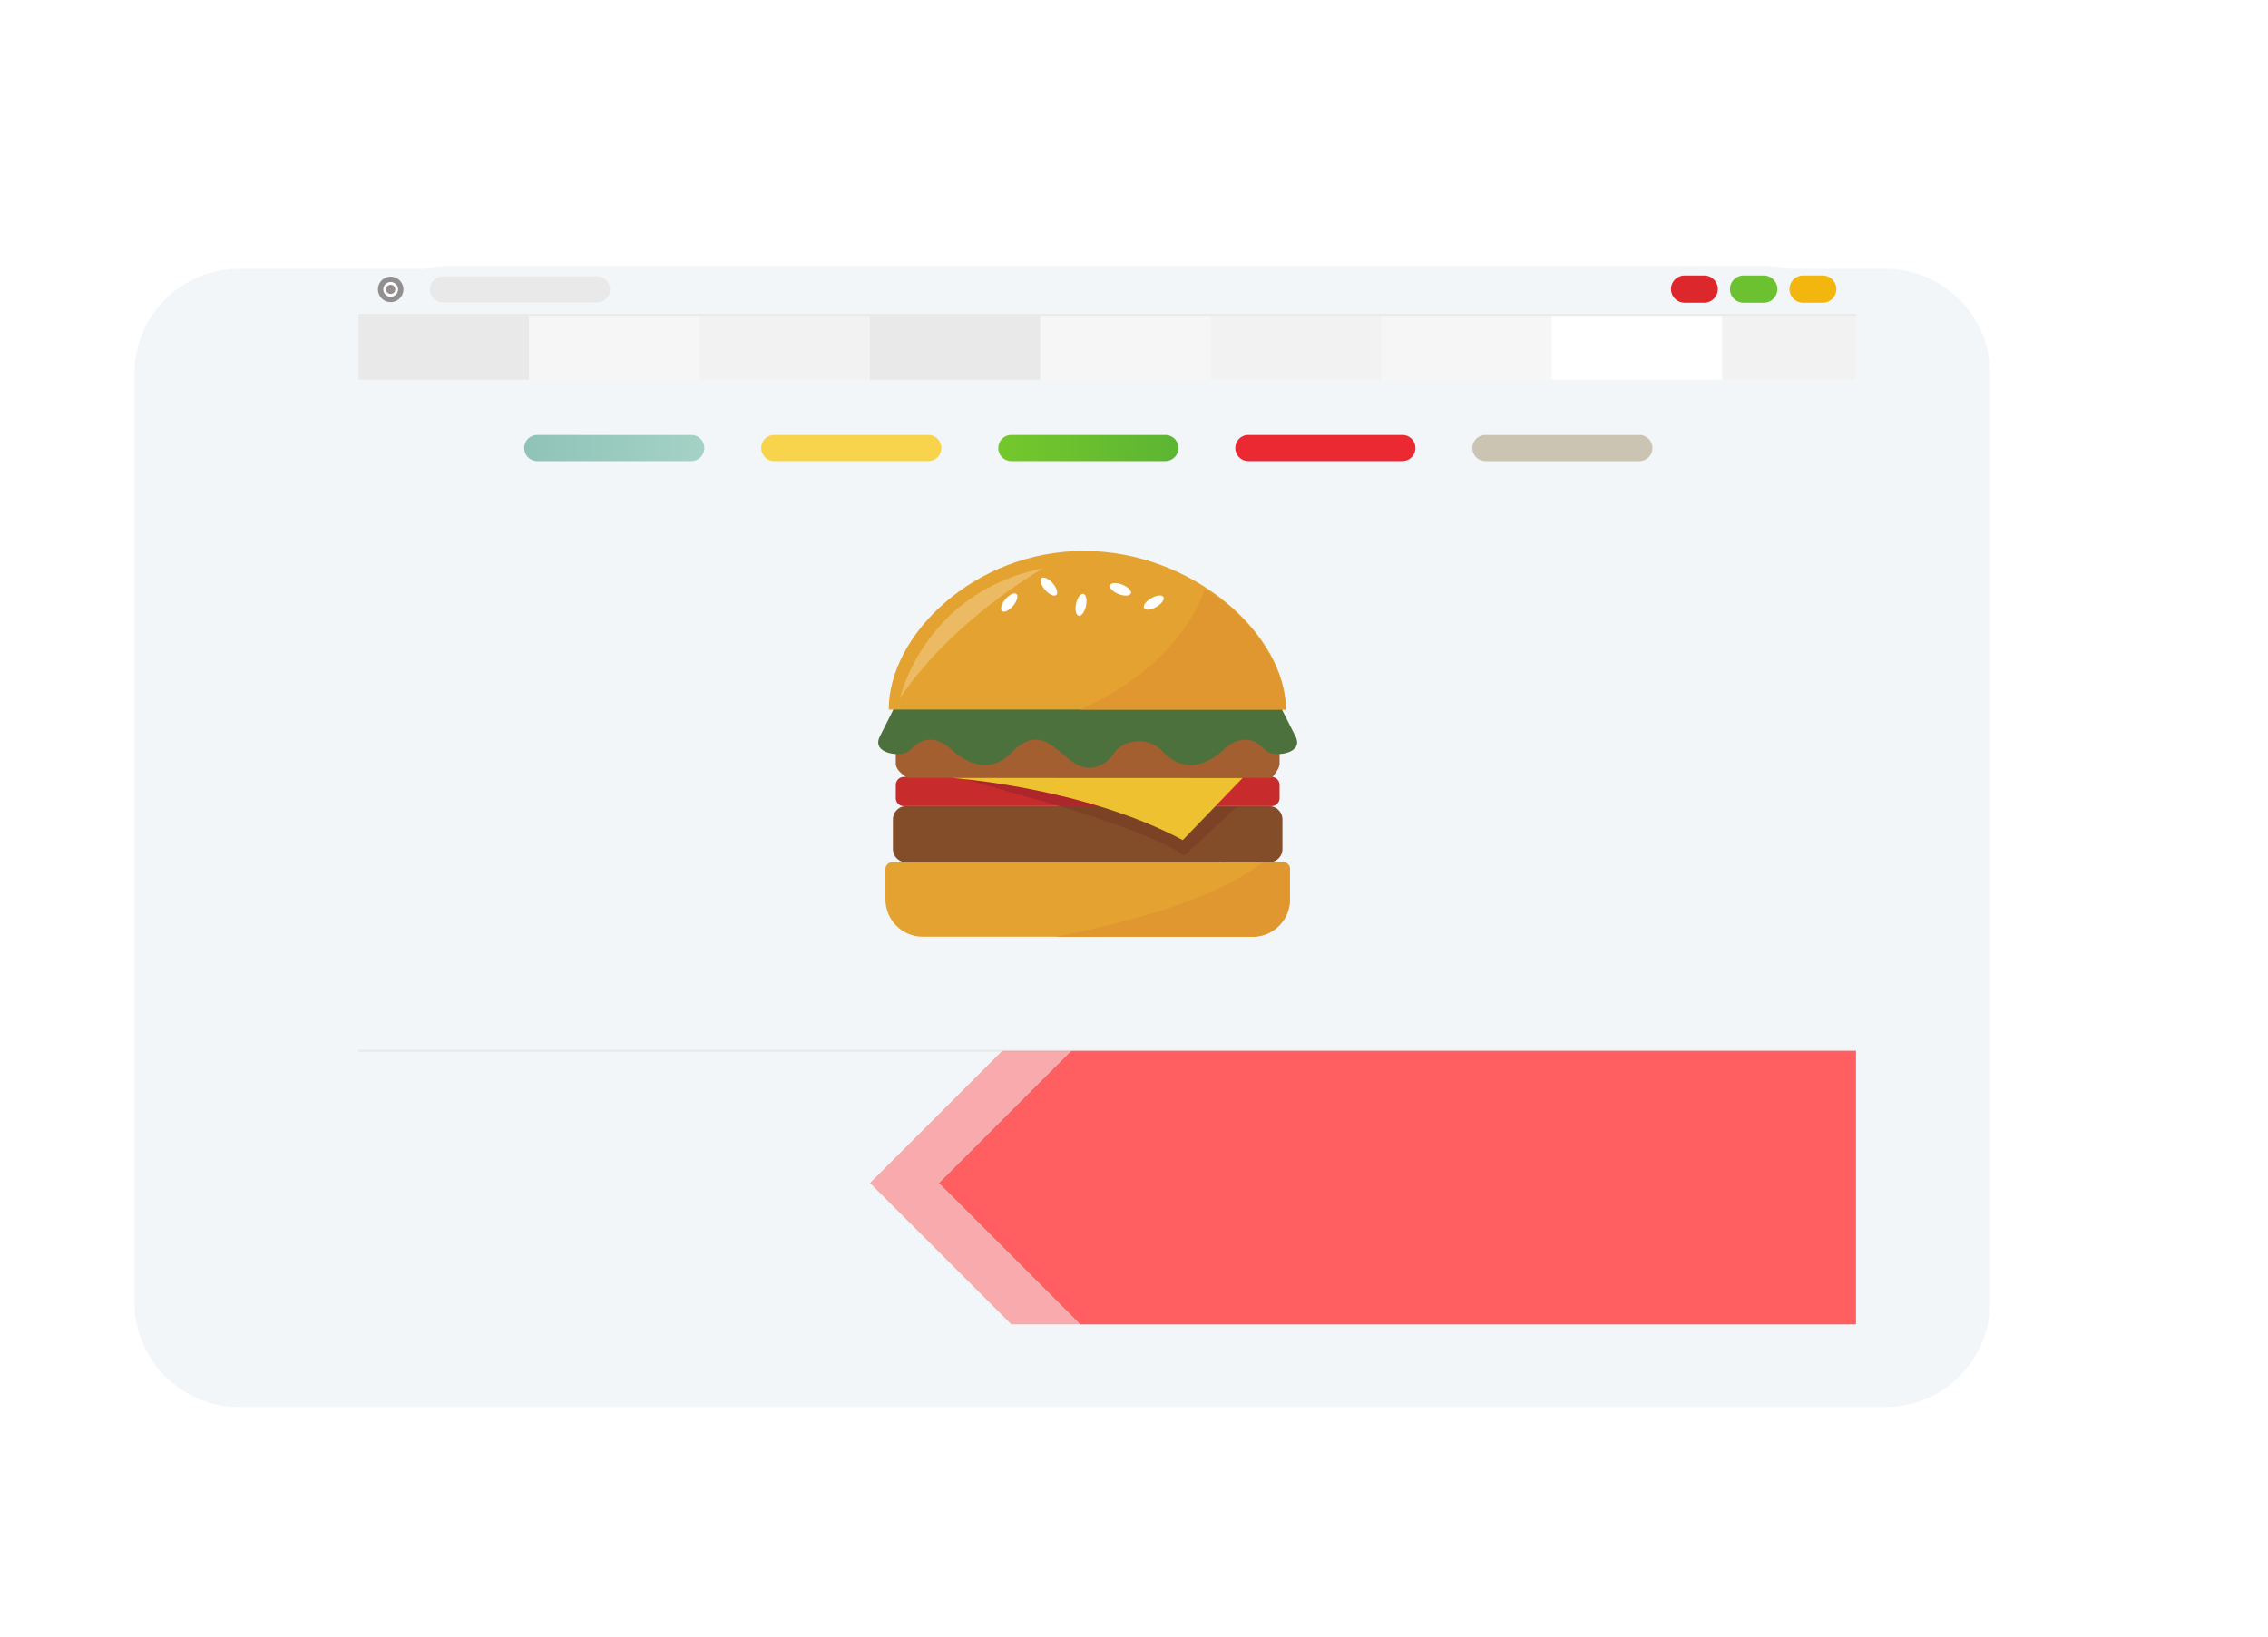 <svg xmlns="http://www.w3.org/2000/svg" width="759" height="548" fill="none"><g filter="url(#filter0_d)"><path d="M60 110c0-19.33 15.67-35 35-35h551c19.33 0 35 15.67 35 35v311c0 19.33-15.67 35-35 35H95c-19.33 0-35-15.67-35-35V110z" fill="#F3F6F8"/></g><path d="M120 413.332c0 16.569 13.431 30 30 30h441.116c16.568 0 30-13.431 30-30V119c0-16.569-13.432-30-30-30H150c-16.569 0-30 13.431-30 30v294.332z" fill="#F3F6F8"/><path d="M621.117 105.735H120v-.673h501.117v.673zm0 246.375H120v-.673h501.117v.673z" fill="#E9E9E9"/><path d="M135.004 96.883a4.257 4.257 0 11-8.515 0 4.257 4.257 0 018.515 0z" fill="#918F90"/><path d="M133.211 96.883a2.465 2.465 0 11-4.93 0 2.465 2.465 0 014.93 0z" fill="#fff"/><path d="M132.288 96.883a1.54 1.54 0 11-3.081 0 1.54 1.54 0 013.081 0z" fill="#918F90"/><path d="M614.535 96.788a4.551 4.551 0 01-4.552 4.55h-6.561a4.551 4.551 0 110-9.102h6.561a4.552 4.552 0 014.552 4.552z" fill="#F2B60E"/><path d="M590.152 101.338h-6.561a4.552 4.552 0 110-9.102h6.561a4.552 4.552 0 110 9.102z" fill="#6BC12F"/><path d="M574.873 96.788a4.552 4.552 0 01-4.554 4.55h-6.559a4.551 4.551 0 110-9.102h6.559a4.552 4.552 0 014.554 4.552z" fill="#DC272D"/><path d="M204.161 96.882a4.37 4.37 0 01-4.37 4.371h-51.537a4.37 4.37 0 110-8.74h51.537a4.369 4.369 0 014.37 4.369z" fill="#E9E9E9"/><path d="M235.709 149.99a4.37 4.37 0 01-4.369 4.37h-51.539a4.37 4.37 0 010-8.741h51.539a4.37 4.37 0 014.369 4.371z" fill="url(#paint0_linear)"/><path d="M315.033 149.99a4.37 4.37 0 01-4.369 4.37h-51.538a4.37 4.37 0 110-8.741h51.538a4.37 4.37 0 014.369 4.371z" fill="#F7D44C"/><path d="M394.356 149.99a4.37 4.37 0 01-4.368 4.37H338.45a4.37 4.37 0 110-8.741h51.538a4.37 4.37 0 014.368 4.371z" fill="url(#paint1_linear)"/><path d="M473.681 149.99a4.37 4.37 0 01-4.369 4.37h-51.538a4.37 4.37 0 010-8.741h51.538a4.37 4.37 0 014.369 4.371z" fill="#EA2933"/><path d="M553.005 149.99a4.37 4.37 0 01-4.369 4.37h-51.538a4.37 4.37 0 110-8.741h51.538a4.37 4.37 0 014.369 4.371z" fill="#CCC4B2"/><path d="M120 127.134h57.047v-21.399H120v21.399z" fill="#E9E9E9"/><path d="M177.047 127.134h57.047v-21.399h-57.047v21.399z" fill="#F6F6F6"/><path d="M234.094 127.134h57.047v-21.399h-57.047v21.399z" fill="#F2F2F2"/><path d="M291.141 127.134h57.047v-21.399h-57.047v21.399z" fill="#E9E9E9"/><path d="M348.188 127.134h57.048v-21.399h-57.048v21.399z" fill="#F6F6F6"/><path d="M405.236 127.134h57.045v-21.399h-57.045v21.399z" fill="#F2F2F2"/><path d="M462.282 127.134h57.048v-21.399h-57.048v21.399z" fill="#F6F6F6"/><path d="M519.329 127.134h57.046v-21.399h-57.046v21.399z" fill="#fff"/><path d="M621.117 127.134h-44.742v-21.399h44.742v21.399z" fill="#F2F2F2"/><path d="M358.446 351.774h-23.042l-44.263 44.263 47.294 47.294h23.044l-47.294-47.294 44.261-44.263z" fill="#FF5F60" fill-opacity=".5"/><path d="M358.446 351.774l-44.261 44.263 47.294 47.294h259.638v-91.557H358.446z" fill="#F2F2F2"/><path d="M358.446 351.774l-44.261 44.263 47.294 47.294h259.638v-91.557H358.446z" fill="#FF5F60"/><path d="M419.212 313.568H308.788c-6.858 0-12.469-5.611-12.469-12.469V290.87c0-1.216.995-2.211 2.211-2.211h130.94c1.216 0 2.211.995 2.211 2.211v10.229c0 6.858-5.611 12.469-12.469 12.469z" fill="#E4A330"/><path d="M431.681 301.099V290.87a2.218 2.218 0 00-2.211-2.211h-6.947c-15.974 12.499-44.274 19.924-69.222 24.909h65.911c6.858 0 12.469-5.611 12.469-12.469" fill="#E1972F"/><path d="M425.526 260.084H302.474a2.698 2.698 0 00-2.69 2.69v4.401a2.699 2.699 0 002.69 2.69h123.052a2.699 2.699 0 002.69-2.69v-4.401c0-1.48-1.211-2.69-2.69-2.69" fill="#C72B2C"/><path d="M408.145 288.659h11.884c4.355 0 7.917-3.563 7.917-7.917v-2.96c0-2.804-1.482-5.274-3.697-6.681-2.466 8.141-10.42 14.16-16.104 17.558" fill="#7C4226"/><path d="M425.704 260.403H303.559c-2.36-1.711-3.775-3.126-3.775-4.855V242.67a3.153 3.153 0 013.143-3.144h122.146a3.153 3.153 0 013.143 3.144v12.878c0 1.729-1.415 3.144-2.512 4.855" fill="#A35F30"/><path d="M433.568 246.56l-5.502-10.921H299.934l-5.502 10.921c-2.819 5.597 6.385 6.912 9.34 5.09 1.207-.744 2.116-1.929 3.288-2.713 3.802-2.544 8.039-1.057 11.275 1.835 0 0 10.624 11.372 20.489.895 3.294-3.499 7.304-5.378 11.753-3.004 4.028 2.15 7.082 6.365 11.362 7.952 2.96 1.097 6.218.144 8.661-1.906 1.645-1.38 2.513-3.516 4.313-4.677 4.659-3.005 10.4-2.468 14.263 1.635 9.865 10.477 20.489-.895 20.489-.895 3.236-2.892 7.473-4.379 11.275-1.835 1.171.784 2.081 1.969 3.288 2.713 2.955 1.822 12.159.507 9.34-5.09" fill="#4D713D"/><path d="M297.421 237.539c0-25.009 28.731-53.107 65.289-53.107 36.557 0 67.648 28.098 67.648 53.107H297.421z" fill="#E4A330"/><path d="M403.155 197.31c-7.935 21.009-26.183 33.289-41.805 40.229h68.927c-.3-16.089-13.531-32.829-27.122-40.229z" fill="#E1972F"/><path d="M339.043 202.804c-1.329 1.582-2.987 2.376-3.704 1.774-.716-.602-.22-2.373 1.109-3.954 1.329-1.582 2.987-2.376 3.704-1.774.716.603.22 2.373-1.109 3.954zm47.922.378c-1.789 1.032-3.619 1.213-4.087.402-.468-.81.603-2.305 2.392-3.338 1.789-1.032 3.619-1.213 4.087-.402.468.81-.603 2.305-2.392 3.338zm-23.531-.369c-.43 2.02-1.521 3.5-2.437 3.305-.915-.195-1.308-1.991-.878-4.012.43-2.02 1.521-3.5 2.437-3.305.915.195 1.308 1.991.878 4.012zm-11.14-7.576c1.365 1.552 1.901 3.31 1.198 3.928-.702.619-2.378-.138-3.743-1.689-1.364-1.551-1.9-3.31-1.198-3.928.703-.618 2.379.138 3.743 1.689m23.293.471c1.919.763 3.196 2.086 2.851 2.956-.346.87-2.182.957-4.102.195-1.92-.763-3.197-2.086-2.851-2.956.345-.87 2.182-.957 4.102-.195z" fill="#fff"/><path d="M323.301 260.96l33.647 9.566h20.843s-20.25-9.203-54.49-9.566" fill="#AD262B"/><path d="M424.732 288.659H303.268a4.455 4.455 0 01-4.442-4.441v-9.912a4.454 4.454 0 014.442-4.441h121.464a4.454 4.454 0 014.442 4.441v9.912a4.455 4.455 0 01-4.442 4.441" fill="#844D29"/><path d="M354.484 269.865s32.184 9.367 41.857 16.605l17.513-16.34-59.37-.265" fill="#7C4226"/><path d="M395.818 281.23l20.025-20.783-97.453-.044s44.361 3.067 77.428 20.827z" fill="#EEC131"/><path d="M301.196 233.676s8.053-35.54 47.93-43.437c0 0-29.926 16.754-47.93 43.437z" fill="#EBBA63"/><defs><linearGradient id="paint0_linear" x1="175.431" y1="149.99" x2="235.709" y2="149.99" gradientUnits="userSpaceOnUse"><stop stop-color="#90C3B8"/><stop offset="1" stop-color="#A4D2C5"/></linearGradient><linearGradient id="paint1_linear" x1="334.14" y1="148.596" x2="394.297" y2="151.381" gradientUnits="userSpaceOnUse"><stop stop-color="#75C82B"/><stop offset="1" stop-color="#5CB533"/></linearGradient><filter id="filter0_d" x="10" y="55" width="691" height="451" filterUnits="userSpaceOnUse" color-interpolation-filters="sRGB"><feFlood flood-opacity="0" result="BackgroundImageFix"/><feColorMatrix in="SourceAlpha" values="0 0 0 0 0 0 0 0 0 0 0 0 0 0 0 0 0 0 127 0" result="hardAlpha"/><feOffset dx="-15" dy="15"/><feGaussianBlur stdDeviation="17.5"/><feComposite in2="hardAlpha" operator="out"/><feColorMatrix values="0 0 0 0 0 0 0 0 0 0 0 0 0 0 0 0 0 0 0.22 0"/><feBlend in2="BackgroundImageFix" result="effect1_dropShadow"/><feBlend in="SourceGraphic" in2="effect1_dropShadow" result="shape"/></filter></defs></svg>